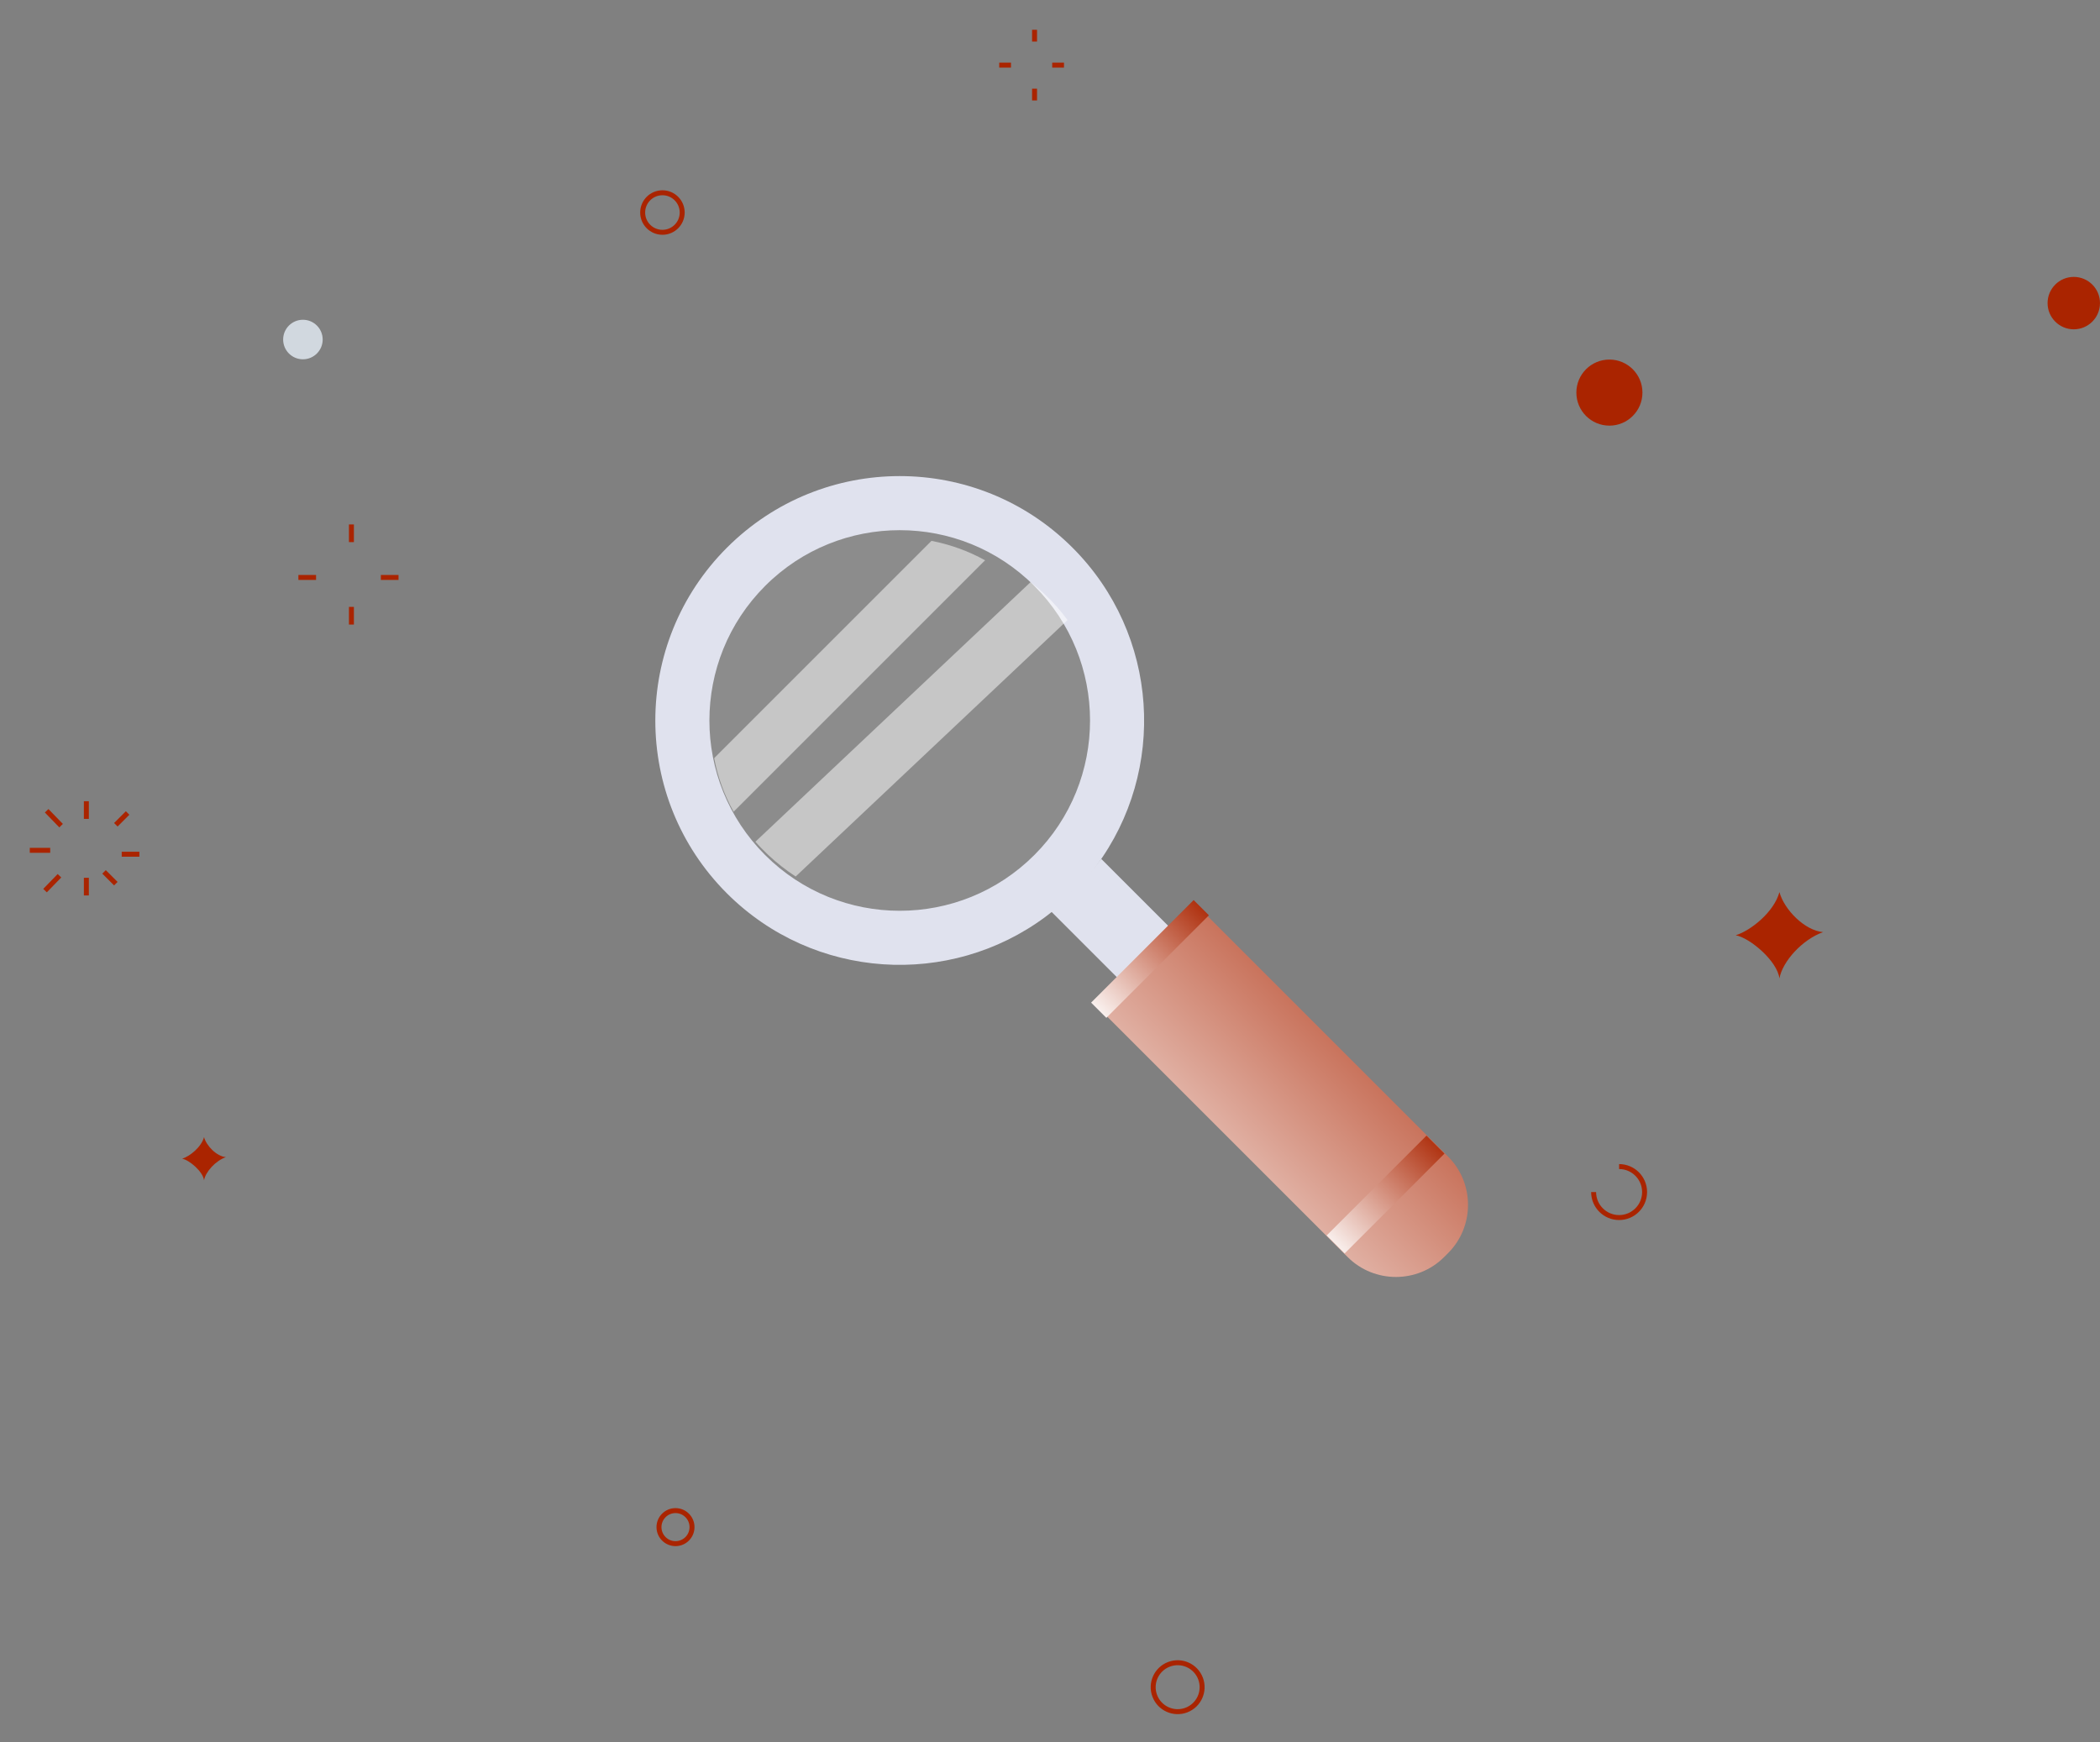 <svg width="423" height="351" viewBox="0 0 423 351" fill="none" xmlns="http://www.w3.org/2000/svg">
<rect x="0" y="0" width="423" height="351" fill="#808080" stroke="none"/>
<g id="No Results">
<g id="circle">
<path id="Stroke 1" d="M17.396 161.403V164.962" stroke="#AA2400" strokeWidth="2.921" strokeLinecap="round"/>
<g id="Group 8">
<path id="Stroke 2" d="M9.398 163.329L12.306 166.323" stroke="#AA2400" strokeWidth="2.921" strokeLinecap="round"/>
<path id="Stroke 4" d="M6 171.295H10.112" stroke="#AA2400" strokeWidth="2.921" strokeLinecap="round"/>
<path id="Stroke 6" d="M9.07 179.411L11.978 176.417" stroke="#AA2400" strokeWidth="2.921" strokeLinecap="round"/>
</g>
<path id="Stroke 9" d="M17.396 180.385V176.826" stroke="#AA2400" strokeWidth="2.921" strokeLinecap="round"/>
<path id="Stroke 10" d="M23.331 178.012L20.959 175.64" stroke="#AA2400" strokeWidth="2.921" strokeLinecap="round"/>
<path id="Stroke 11" d="M28.075 172.08H24.516" stroke="#AA2400" strokeWidth="2.921" strokeLinecap="round"/>
<path id="Stroke 12" d="M25.705 163.775L23.332 166.148" stroke="#AA2400" strokeWidth="2.921" strokeLinecap="round"/>
<path id="Stroke 13" d="M208.389 6V8.373" stroke="#AA2400" strokeWidth="2.921" strokeLinecap="round"/>
<path id="Stroke 15" d="M201.27 13.118H203.642" stroke="#AA2400" strokeWidth="2.921" strokeLinecap="round"/>
<path id="Stroke 16" d="M208.389 20.236V17.864" stroke="#AA2400" strokeWidth="2.921" strokeLinecap="round"/>
<path id="Stroke 17" d="M214.318 13.118H211.945" stroke="#AA2400" strokeWidth="2.921" strokeLinecap="round"/>
<path id="Stroke 18" d="M70.787 105.647V109.206" stroke="#AA2400" strokeWidth="2.921" strokeLinecap="round"/>
<path id="Stroke 19" d="M60.105 116.325H63.664" stroke="#AA2400" strokeWidth="2.921" strokeLinecap="round"/>
<path id="Stroke 20" d="M70.787 125.815V122.257" stroke="#AA2400" strokeWidth="2.921" strokeLinecap="round"/>
<path id="Stroke 21" d="M80.276 116.325H76.717" stroke="#AA2400" strokeWidth="2.921" strokeLinecap="round"/>
<g id="Group 42">
<path id="Stroke 22" d="M326.134 235.001C328.969 235.001 331.268 237.301 331.268 240.137C331.268 242.973 328.969 245.272 326.134 245.272C323.299 245.272 321 242.973 321 240.137" stroke="#AA2400" strokeWidth="2.921" strokeLinecap="round"/>
<path id="Fill 26" fill-rule="evenodd" clip-rule="evenodd" d="M349.623 188.406C352.672 187.455 357.344 183.727 358.426 179.716C359.407 183.262 363.519 187.455 367.229 187.773C363.053 189.252 359.06 193.645 358.426 197.096C357.995 193.578 352.472 188.919 349.623 188.406Z" fill="#AA2400"/>
<path id="Fill 28" fill-rule="evenodd" clip-rule="evenodd" d="M36.697 233.418C38.222 232.943 40.557 231.079 41.098 229.074C41.589 230.846 43.644 232.943 45.499 233.102C43.412 233.841 41.416 236.038 41.098 237.763C40.883 236.004 38.121 233.674 36.697 233.418Z" fill="#AA2400"/>
<path id="Fill 30" fill-rule="evenodd" clip-rule="evenodd" d="M64.997 68.397C64.997 70.597 63.215 72.379 61.016 72.379C58.817 72.379 57.035 70.597 57.035 68.397C57.035 66.198 58.817 64.415 61.016 64.415C63.215 64.415 64.997 66.198 64.997 68.397Z" fill="#D1D8DF"/>
<path id="Fill 32" fill-rule="evenodd" clip-rule="evenodd" d="M330.834 79.088C330.834 82.764 327.854 85.744 324.18 85.744C320.504 85.744 317.525 82.764 317.525 79.088C317.525 75.413 320.504 72.433 324.18 72.433C327.854 72.433 330.834 75.413 330.834 79.088Z" fill="#AA2400"/>
<path id="Fill 34" fill-rule="evenodd" clip-rule="evenodd" d="M422.997 61.06C422.997 63.976 420.634 66.34 417.72 66.34C414.804 66.34 412.441 63.976 412.441 61.06C412.441 58.144 414.804 55.781 417.72 55.781C420.634 55.781 422.997 58.144 422.997 61.06Z" fill="#AA2400"/>
<path id="Stroke 36" fill-rule="evenodd" clip-rule="evenodd" d="M139.392 307.634C139.392 309.473 137.903 310.963 136.065 310.963C134.228 310.963 132.738 309.473 132.738 307.634C132.738 305.796 134.228 304.306 136.065 304.306C137.903 304.306 139.392 305.796 139.392 307.634Z" stroke="#AA2400" strokeWidth="2.921" strokeLinecap="round"/>
<path id="Stroke 38" fill-rule="evenodd" clip-rule="evenodd" d="M137.413 42.814C137.413 45.014 135.631 46.797 133.432 46.797C131.234 46.797 129.451 45.014 129.451 42.814C129.451 40.615 131.234 38.832 133.432 38.832C135.631 38.832 137.413 40.615 137.413 42.814Z" stroke="#AA2400" strokeWidth="2.921" strokeLinecap="round"/>
<path id="Stroke 40" fill-rule="evenodd" clip-rule="evenodd" d="M238.966 344.488C236.422 345.456 233.575 344.177 232.607 341.634C231.639 339.089 232.916 336.24 235.461 335.273C238.004 334.305 240.851 335.583 241.819 338.127C242.787 340.672 241.509 343.52 238.966 344.488Z" stroke="#AA2400" strokeWidth="2.921" strokeLinecap="round"/>
</g>
</g>
<g id="search">
<g id="search_2">
<path id="Fill 21" fill-rule="evenodd" clip-rule="evenodd" d="M212.372 175.076C197.975 189.471 175.686 191.095 159.504 179.981C157.436 178.535 155.468 176.911 153.632 175.076C152.687 174.134 151.797 173.162 150.957 172.139C149.279 170.096 147.808 167.916 146.604 165.665C144.482 161.861 143.038 157.826 142.251 153.654C139.709 140.572 143.509 126.491 153.632 116.373C163.779 106.225 177.862 102.449 190.947 104.967C195.116 105.778 199.155 107.221 202.959 109.319C205.214 110.551 207.364 112.021 209.411 113.699C210.431 114.535 211.403 115.428 212.345 116.373C214.184 118.208 215.832 120.173 217.251 122.244C228.37 138.42 226.743 160.708 212.372 175.076Z" fill="white" fill-opacity="0.1"/>
<path id="Fill 23" fill-rule="evenodd" clip-rule="evenodd" d="M208.347 172.24C193.369 187.221 169.094 187.219 154.113 172.24C139.151 157.278 139.151 133.001 154.133 118.022C169.094 103.061 193.369 103.061 208.33 118.022C223.309 133.001 223.309 157.278 208.347 172.24ZM216.035 110.327C196.808 91.1 165.652 91.1 146.426 110.327C127.202 129.55 127.186 160.726 146.409 179.952C163.908 197.445 191.334 199.022 210.625 184.66C212.509 183.255 214.323 181.68 216.054 179.952C217.782 178.221 219.357 176.407 220.759 174.522C235.122 155.229 233.53 127.822 216.035 110.327Z" fill="#E0E2EE"/>
<path id="Fill 25" fill-rule="evenodd" clip-rule="evenodd" d="M291.694 252.425L290.887 253.233C285.547 258.575 276.802 258.575 271.46 253.233L222.152 203.925L242.387 183.691L291.694 232.998C297.037 238.341 297.037 247.083 291.694 252.425Z" fill="url(#paint0_linear_30_81153)"/>
<path id="Fill 27" fill-rule="evenodd" clip-rule="evenodd" d="M221.812 173.013L236.382 187.584L226.038 197.925L211.471 183.355C213.393 181.921 215.242 180.314 217.011 178.551C218.774 176.788 220.381 174.936 221.812 173.013Z" fill="#E0E2EE"/>
<path id="Fill 29" fill-rule="evenodd" clip-rule="evenodd" d="M290.96 232.391L270.854 252.495L267.234 248.872L287.338 228.769L290.96 232.391Z" fill="url(#paint1_linear_30_81153)"/>
<path id="Fill 31" fill-rule="evenodd" clip-rule="evenodd" d="M243.505 184.386L222.848 205.043L219.779 201.974L240.436 181.318L243.505 184.386Z" fill="url(#paint2_linear_30_81153)"/>
<path id="Fill 33" fill-rule="evenodd" clip-rule="evenodd" d="M198.428 112.866L147.77 163.522C145.862 160.102 144.565 156.474 143.859 152.724L187.63 108.953C191.378 109.686 195.009 110.98 198.428 112.866Z" fill="white" fill-opacity="0.5"/>
<path id="Fill 35" fill-rule="evenodd" clip-rule="evenodd" d="M215.035 124.907L160.268 176.572C158.306 175.28 156.44 173.827 154.699 172.185C153.803 171.34 152.955 170.472 152.162 169.557L207.596 117.258C208.567 118.009 209.489 118.808 210.382 119.654C212.123 121.296 213.689 123.054 215.035 124.907Z" fill="white" fill-opacity="0.5"/>
</g>
</g>
</g>
<defs>
<linearGradient id="paint0_linear_30_81153" x1="258.927" y1="146.916" x2="185.378" y2="220.465" gradientUnits="userSpaceOnUse">
<stop stop-color="#AA2400"/>
<stop offset="1" stop-color="white"/>
</linearGradient>
<linearGradient id="paint1_linear_30_81153" x1="279.097" y1="216.906" x2="255.372" y2="240.632" gradientUnits="userSpaceOnUse">
<stop stop-color="#AA2400"/>
<stop offset="1" stop-color="white"/>
</linearGradient>
<linearGradient id="paint2_linear_30_81153" x1="231.642" y1="169.455" x2="207.917" y2="193.18" gradientUnits="userSpaceOnUse">
<stop stop-color="#AA2400"/>
<stop offset="1" stop-color="white"/>
</linearGradient>
</defs>
</svg>
